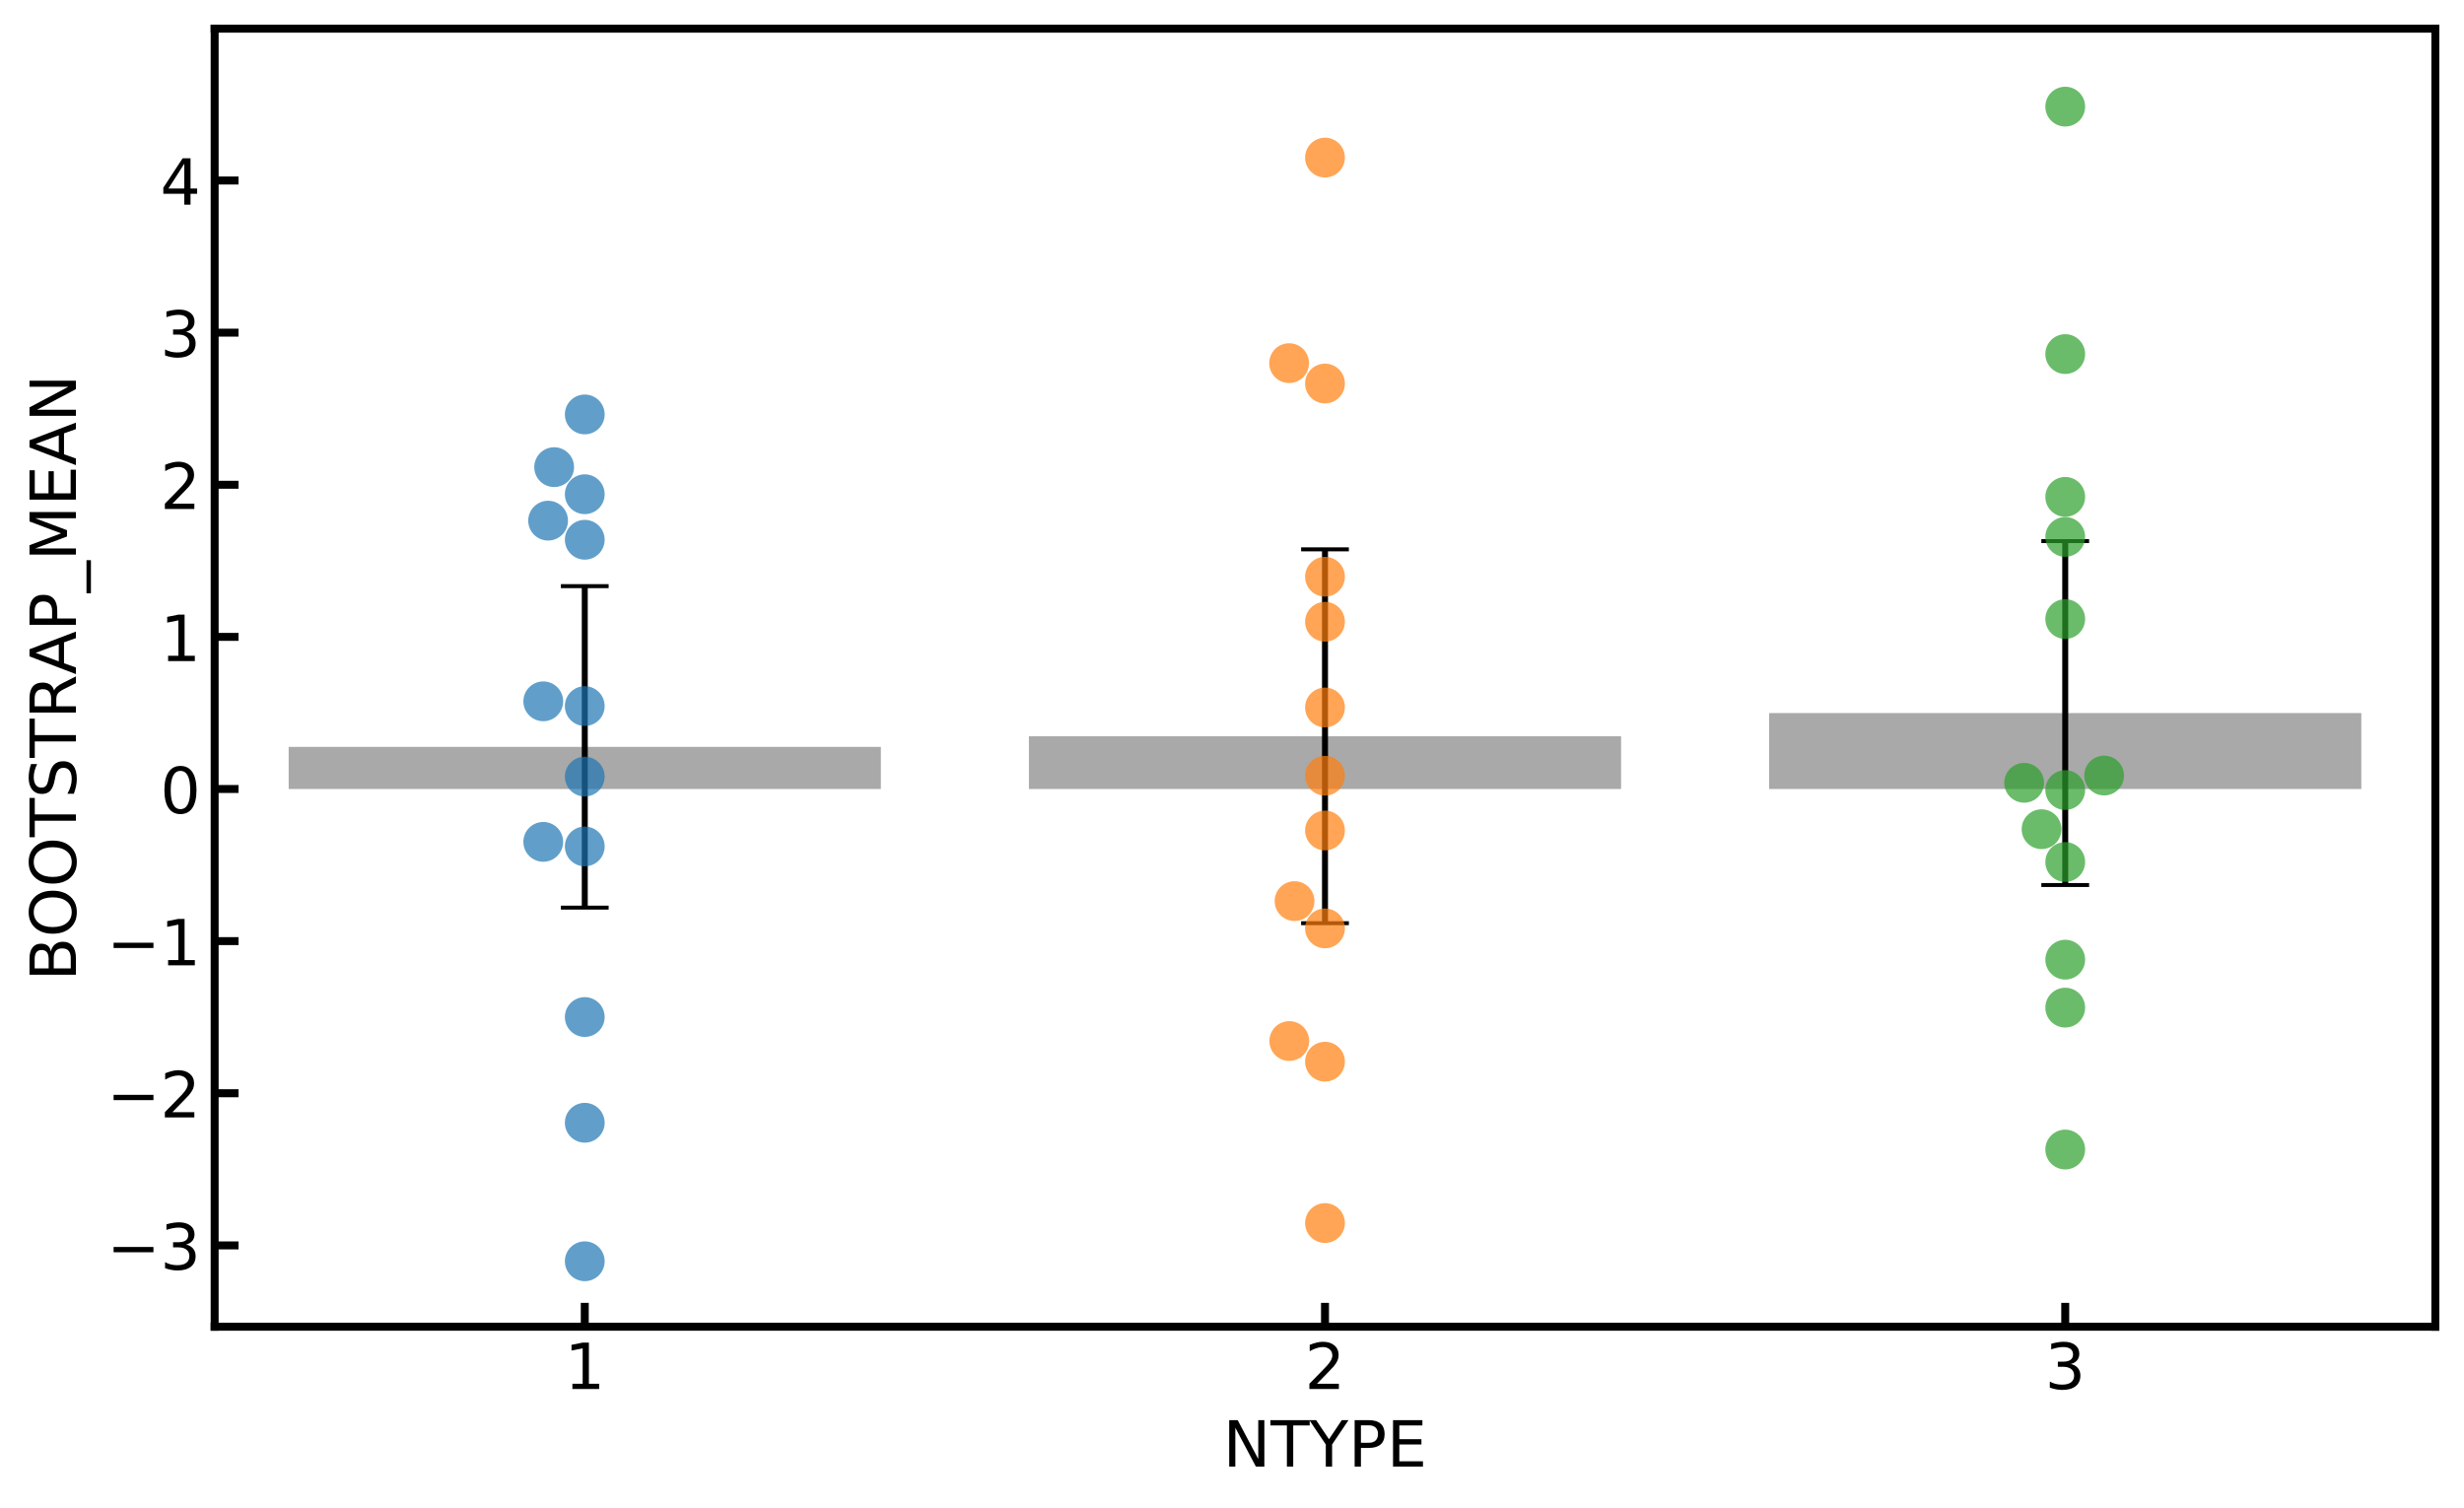 <?xml version="1.0" encoding="utf-8" standalone="no"?>
<!DOCTYPE svg PUBLIC "-//W3C//DTD SVG 1.1//EN"
  "http://www.w3.org/Graphics/SVG/1.1/DTD/svg11.dtd">
<!-- Created with matplotlib (https://matplotlib.org/) -->
<svg height="379.03pt" version="1.1" viewBox="0 0 619.135 379.03" width="619.135pt" xmlns="http://www.w3.org/2000/svg" xmlns:xlink="http://www.w3.org/1999/xlink">
 <defs>
  <style type="text/css">
*{stroke-linecap:butt;stroke-linejoin:round;}
  </style>
 </defs>
 <g id="figure_1">
  <g id="patch_1">
   <path d="M 0 379.03 
L 619.135 379.03 
L 619.135 0 
L 0 0 
z
" style="fill:#ffffff;"/>
  </g>
  <g id="axes_1">
   <g id="patch_2">
    <path d="M 53.935 333.36 
L 611.935 333.36 
L 611.935 7.2 
L 53.935 7.2 
z
" style="fill:#ffffff;"/>
   </g>
   <g id="patch_3">
    <path clip-path="url(#pa48d9155c0)" d="M 72.535 198.251 
L 221.335 198.251 
L 221.335 187.669 
L 72.535 187.669 
z
" style="fill:#a9a9a9;"/>
   </g>
   <g id="patch_4">
    <path clip-path="url(#pa48d9155c0)" d="M 258.535 198.251 
L 407.335 198.251 
L 407.335 185.004 
L 258.535 185.004 
z
" style="fill:#a9a9a9;"/>
   </g>
   <g id="patch_5">
    <path clip-path="url(#pa48d9155c0)" d="M 444.535 198.251 
L 593.335 198.251 
L 593.335 179.171 
L 444.535 179.171 
z
" style="fill:#a9a9a9;"/>
   </g>
   <g id="matplotlib.axis_1">
    <g id="xtick_1">
     <g id="line2d_1">
      <defs>
       <path d="M 0 0 
L 0 -6 
" id="m35ed0ee018" style="stroke:#000000;stroke-width:2;"/>
      </defs>
      <g>
       <use style="stroke:#000000;stroke-width:2;" x="146.935" xlink:href="#m35ed0ee018" y="333.36"/>
      </g>
     </g>
     <g id="text_1">
      <!-- 1 -->
      <defs>
       <path d="M 12.406 8.297 
L 28.516 8.297 
L 28.516 63.922 
L 10.984 60.406 
L 10.984 69.391 
L 28.422 72.906 
L 38.281 72.906 
L 38.281 8.297 
L 54.391 8.297 
L 54.391 0 
L 12.406 0 
z
" id="DejaVuSans-49"/>
      </defs>
      <g transform="translate(141.845 349.017)scale(0.16 -0.16)">
       <use xlink:href="#DejaVuSans-49"/>
      </g>
     </g>
    </g>
    <g id="xtick_2">
     <g id="line2d_2">
      <g>
       <use style="stroke:#000000;stroke-width:2;" x="332.935" xlink:href="#m35ed0ee018" y="333.36"/>
      </g>
     </g>
     <g id="text_2">
      <!-- 2 -->
      <defs>
       <path d="M 19.188 8.297 
L 53.609 8.297 
L 53.609 0 
L 7.328 0 
L 7.328 8.297 
Q 12.938 14.109 22.625 23.891 
Q 32.328 33.688 34.812 36.531 
Q 39.547 41.844 41.422 45.531 
Q 43.312 49.219 43.312 52.781 
Q 43.312 58.594 39.234 62.25 
Q 35.156 65.922 28.609 65.922 
Q 23.969 65.922 18.812 64.312 
Q 13.672 62.703 7.812 59.422 
L 7.812 69.391 
Q 13.766 71.781 18.938 73 
Q 24.125 74.219 28.422 74.219 
Q 39.75 74.219 46.484 68.547 
Q 53.219 62.891 53.219 53.422 
Q 53.219 48.922 51.531 44.891 
Q 49.859 40.875 45.406 35.406 
Q 44.188 33.984 37.641 27.219 
Q 31.109 20.453 19.188 8.297 
z
" id="DejaVuSans-50"/>
      </defs>
      <g transform="translate(327.845 349.017)scale(0.16 -0.16)">
       <use xlink:href="#DejaVuSans-50"/>
      </g>
     </g>
    </g>
    <g id="xtick_3">
     <g id="line2d_3">
      <g>
       <use style="stroke:#000000;stroke-width:2;" x="518.935" xlink:href="#m35ed0ee018" y="333.36"/>
      </g>
     </g>
     <g id="text_3">
      <!-- 3 -->
      <defs>
       <path d="M 40.578 39.312 
Q 47.656 37.797 51.625 33 
Q 55.609 28.219 55.609 21.188 
Q 55.609 10.406 48.188 4.484 
Q 40.766 -1.422 27.094 -1.422 
Q 22.516 -1.422 17.656 -0.516 
Q 12.797 0.391 7.625 2.203 
L 7.625 11.719 
Q 11.719 9.328 16.594 8.109 
Q 21.484 6.891 26.812 6.891 
Q 36.078 6.891 40.938 10.547 
Q 45.797 14.203 45.797 21.188 
Q 45.797 27.641 41.281 31.266 
Q 36.766 34.906 28.719 34.906 
L 20.219 34.906 
L 20.219 43.016 
L 29.109 43.016 
Q 36.375 43.016 40.234 45.922 
Q 44.094 48.828 44.094 54.297 
Q 44.094 59.906 40.109 62.906 
Q 36.141 65.922 28.719 65.922 
Q 24.656 65.922 20.016 65.031 
Q 15.375 64.156 9.812 62.312 
L 9.812 71.094 
Q 15.438 72.656 20.344 73.438 
Q 25.25 74.219 29.594 74.219 
Q 40.828 74.219 47.359 69.109 
Q 53.906 64.016 53.906 55.328 
Q 53.906 49.266 50.438 45.094 
Q 46.969 40.922 40.578 39.312 
z
" id="DejaVuSans-51"/>
      </defs>
      <g transform="translate(513.845 349.017)scale(0.16 -0.16)">
       <use xlink:href="#DejaVuSans-51"/>
      </g>
     </g>
    </g>
    <g id="text_4">
     <!-- NTYPE -->
     <defs>
      <path d="M 9.812 72.906 
L 23.094 72.906 
L 55.422 11.922 
L 55.422 72.906 
L 64.984 72.906 
L 64.984 0 
L 51.703 0 
L 19.391 60.984 
L 19.391 0 
L 9.812 0 
z
" id="DejaVuSans-78"/>
      <path d="M -0.297 72.906 
L 61.375 72.906 
L 61.375 64.594 
L 35.5 64.594 
L 35.5 0 
L 25.594 0 
L 25.594 64.594 
L -0.297 64.594 
z
" id="DejaVuSans-84"/>
      <path d="M -0.203 72.906 
L 10.406 72.906 
L 30.609 42.922 
L 50.688 72.906 
L 61.281 72.906 
L 35.5 34.719 
L 35.5 0 
L 25.594 0 
L 25.594 34.719 
z
" id="DejaVuSans-89"/>
      <path d="M 19.672 64.797 
L 19.672 37.406 
L 32.078 37.406 
Q 38.969 37.406 42.719 40.969 
Q 46.484 44.531 46.484 51.125 
Q 46.484 57.672 42.719 61.234 
Q 38.969 64.797 32.078 64.797 
z
M 9.812 72.906 
L 32.078 72.906 
Q 44.344 72.906 50.609 67.359 
Q 56.891 61.812 56.891 51.125 
Q 56.891 40.328 50.609 34.812 
Q 44.344 29.297 32.078 29.297 
L 19.672 29.297 
L 19.672 0 
L 9.812 0 
z
" id="DejaVuSans-80"/>
      <path d="M 9.812 72.906 
L 55.906 72.906 
L 55.906 64.594 
L 19.672 64.594 
L 19.672 43.016 
L 54.391 43.016 
L 54.391 34.719 
L 19.672 34.719 
L 19.672 8.297 
L 56.781 8.297 
L 56.781 0 
L 9.812 0 
z
" id="DejaVuSans-69"/>
     </defs>
     <g transform="translate(307.299 368.502)scale(0.16 -0.16)">
      <use xlink:href="#DejaVuSans-78"/>
      <use x="74.805" xlink:href="#DejaVuSans-84"/>
      <use x="135.889" xlink:href="#DejaVuSans-89"/>
      <use x="196.973" xlink:href="#DejaVuSans-80"/>
      <use x="257.275" xlink:href="#DejaVuSans-69"/>
     </g>
    </g>
   </g>
   <g id="matplotlib.axis_2">
    <g id="ytick_1">
     <g id="line2d_4">
      <defs>
       <path d="M 0 0 
L 6 0 
" id="m6a6de9eea1" style="stroke:#000000;stroke-width:2;"/>
      </defs>
      <g>
       <use style="stroke:#000000;stroke-width:2;" x="53.935" xlink:href="#m6a6de9eea1" y="312.924"/>
      </g>
     </g>
     <g id="text_5">
      <!-- −3 -->
      <defs>
       <path d="M 10.594 35.5 
L 73.188 35.5 
L 73.188 27.203 
L 10.594 27.203 
z
" id="DejaVuSans-8722"/>
      </defs>
      <g transform="translate(26.848 319.002)scale(0.16 -0.16)">
       <use xlink:href="#DejaVuSans-8722"/>
       <use x="83.789" xlink:href="#DejaVuSans-51"/>
      </g>
     </g>
    </g>
    <g id="ytick_2">
     <g id="line2d_5">
      <g>
       <use style="stroke:#000000;stroke-width:2;" x="53.935" xlink:href="#m6a6de9eea1" y="274.699"/>
      </g>
     </g>
     <g id="text_6">
      <!-- −2 -->
      <g transform="translate(26.848 280.778)scale(0.16 -0.16)">
       <use xlink:href="#DejaVuSans-8722"/>
       <use x="83.789" xlink:href="#DejaVuSans-50"/>
      </g>
     </g>
    </g>
    <g id="ytick_3">
     <g id="line2d_6">
      <g>
       <use style="stroke:#000000;stroke-width:2;" x="53.935" xlink:href="#m6a6de9eea1" y="236.475"/>
      </g>
     </g>
     <g id="text_7">
      <!-- −1 -->
      <g transform="translate(26.848 242.554)scale(0.16 -0.16)">
       <use xlink:href="#DejaVuSans-8722"/>
       <use x="83.789" xlink:href="#DejaVuSans-49"/>
      </g>
     </g>
    </g>
    <g id="ytick_4">
     <g id="line2d_7">
      <g>
       <use style="stroke:#000000;stroke-width:2;" x="53.935" xlink:href="#m6a6de9eea1" y="198.251"/>
      </g>
     </g>
     <g id="text_8">
      <!-- 0 -->
      <defs>
       <path d="M 31.781 66.406 
Q 24.172 66.406 20.328 58.906 
Q 16.5 51.422 16.5 36.375 
Q 16.5 21.391 20.328 13.891 
Q 24.172 6.391 31.781 6.391 
Q 39.453 6.391 43.281 13.891 
Q 47.125 21.391 47.125 36.375 
Q 47.125 51.422 43.281 58.906 
Q 39.453 66.406 31.781 66.406 
z
M 31.781 74.219 
Q 44.047 74.219 50.516 64.516 
Q 56.984 54.828 56.984 36.375 
Q 56.984 17.969 50.516 8.266 
Q 44.047 -1.422 31.781 -1.422 
Q 19.531 -1.422 13.062 8.266 
Q 6.594 17.969 6.594 36.375 
Q 6.594 54.828 13.062 64.516 
Q 19.531 74.219 31.781 74.219 
z
" id="DejaVuSans-48"/>
      </defs>
      <g transform="translate(40.255 204.33)scale(0.16 -0.16)">
       <use xlink:href="#DejaVuSans-48"/>
      </g>
     </g>
    </g>
    <g id="ytick_5">
     <g id="line2d_8">
      <g>
       <use style="stroke:#000000;stroke-width:2;" x="53.935" xlink:href="#m6a6de9eea1" y="160.027"/>
      </g>
     </g>
     <g id="text_9">
      <!-- 1 -->
      <g transform="translate(40.255 166.106)scale(0.16 -0.16)">
       <use xlink:href="#DejaVuSans-49"/>
      </g>
     </g>
    </g>
    <g id="ytick_6">
     <g id="line2d_9">
      <g>
       <use style="stroke:#000000;stroke-width:2;" x="53.935" xlink:href="#m6a6de9eea1" y="121.803"/>
      </g>
     </g>
     <g id="text_10">
      <!-- 2 -->
      <g transform="translate(40.255 127.882)scale(0.16 -0.16)">
       <use xlink:href="#DejaVuSans-50"/>
      </g>
     </g>
    </g>
    <g id="ytick_7">
     <g id="line2d_10">
      <g>
       <use style="stroke:#000000;stroke-width:2;" x="53.935" xlink:href="#m6a6de9eea1" y="83.579"/>
      </g>
     </g>
     <g id="text_11">
      <!-- 3 -->
      <g transform="translate(40.255 89.658)scale(0.16 -0.16)">
       <use xlink:href="#DejaVuSans-51"/>
      </g>
     </g>
    </g>
    <g id="ytick_8">
     <g id="line2d_11">
      <g>
       <use style="stroke:#000000;stroke-width:2;" x="53.935" xlink:href="#m6a6de9eea1" y="45.355"/>
      </g>
     </g>
     <g id="text_12">
      <!-- 4 -->
      <defs>
       <path d="M 37.797 64.312 
L 12.891 25.391 
L 37.797 25.391 
z
M 35.203 72.906 
L 47.609 72.906 
L 47.609 25.391 
L 58.016 25.391 
L 58.016 17.188 
L 47.609 17.188 
L 47.609 0 
L 37.797 0 
L 37.797 17.188 
L 4.891 17.188 
L 4.891 26.703 
z
" id="DejaVuSans-52"/>
      </defs>
      <g transform="translate(40.255 51.434)scale(0.16 -0.16)">
       <use xlink:href="#DejaVuSans-52"/>
      </g>
     </g>
    </g>
    <g id="text_13">
     <!-- BOOTSTRAP_MEAN -->
     <defs>
      <path d="M 19.672 34.812 
L 19.672 8.109 
L 35.5 8.109 
Q 43.453 8.109 47.281 11.406 
Q 51.125 14.703 51.125 21.484 
Q 51.125 28.328 47.281 31.562 
Q 43.453 34.812 35.5 34.812 
z
M 19.672 64.797 
L 19.672 42.828 
L 34.281 42.828 
Q 41.5 42.828 45.031 45.531 
Q 48.578 48.25 48.578 53.812 
Q 48.578 59.328 45.031 62.062 
Q 41.5 64.797 34.281 64.797 
z
M 9.812 72.906 
L 35.016 72.906 
Q 46.297 72.906 52.391 68.219 
Q 58.5 63.531 58.5 54.891 
Q 58.5 48.188 55.375 44.234 
Q 52.25 40.281 46.188 39.312 
Q 53.469 37.75 57.5 32.781 
Q 61.531 27.828 61.531 20.406 
Q 61.531 10.641 54.891 5.312 
Q 48.25 0 35.984 0 
L 9.812 0 
z
" id="DejaVuSans-66"/>
      <path d="M 39.406 66.219 
Q 28.656 66.219 22.328 58.203 
Q 16.016 50.203 16.016 36.375 
Q 16.016 22.609 22.328 14.594 
Q 28.656 6.594 39.406 6.594 
Q 50.141 6.594 56.422 14.594 
Q 62.703 22.609 62.703 36.375 
Q 62.703 50.203 56.422 58.203 
Q 50.141 66.219 39.406 66.219 
z
M 39.406 74.219 
Q 54.734 74.219 63.906 63.938 
Q 73.094 53.656 73.094 36.375 
Q 73.094 19.141 63.906 8.859 
Q 54.734 -1.422 39.406 -1.422 
Q 24.031 -1.422 14.812 8.828 
Q 5.609 19.094 5.609 36.375 
Q 5.609 53.656 14.812 63.938 
Q 24.031 74.219 39.406 74.219 
z
" id="DejaVuSans-79"/>
      <path d="M 53.516 70.516 
L 53.516 60.891 
Q 47.906 63.578 42.922 64.891 
Q 37.938 66.219 33.297 66.219 
Q 25.25 66.219 20.875 63.094 
Q 16.5 59.969 16.5 54.203 
Q 16.5 49.359 19.406 46.891 
Q 22.312 44.438 30.422 42.922 
L 36.375 41.703 
Q 47.406 39.594 52.656 34.297 
Q 57.906 29 57.906 20.125 
Q 57.906 9.516 50.797 4.047 
Q 43.703 -1.422 29.984 -1.422 
Q 24.812 -1.422 18.969 -0.25 
Q 13.141 0.922 6.891 3.219 
L 6.891 13.375 
Q 12.891 10.016 18.656 8.297 
Q 24.422 6.594 29.984 6.594 
Q 38.422 6.594 43.016 9.906 
Q 47.609 13.234 47.609 19.391 
Q 47.609 24.75 44.312 27.781 
Q 41.016 30.812 33.5 32.328 
L 27.484 33.5 
Q 16.453 35.688 11.516 40.375 
Q 6.594 45.062 6.594 53.422 
Q 6.594 63.094 13.406 68.656 
Q 20.219 74.219 32.172 74.219 
Q 37.312 74.219 42.625 73.281 
Q 47.953 72.359 53.516 70.516 
z
" id="DejaVuSans-83"/>
      <path d="M 44.391 34.188 
Q 47.562 33.109 50.562 29.594 
Q 53.562 26.078 56.594 19.922 
L 66.609 0 
L 56 0 
L 46.688 18.703 
Q 43.062 26.031 39.672 28.422 
Q 36.281 30.812 30.422 30.812 
L 19.672 30.812 
L 19.672 0 
L 9.812 0 
L 9.812 72.906 
L 32.078 72.906 
Q 44.578 72.906 50.734 67.672 
Q 56.891 62.453 56.891 51.906 
Q 56.891 45.016 53.688 40.469 
Q 50.484 35.938 44.391 34.188 
z
M 19.672 64.797 
L 19.672 38.922 
L 32.078 38.922 
Q 39.203 38.922 42.844 42.219 
Q 46.484 45.516 46.484 51.906 
Q 46.484 58.297 42.844 61.547 
Q 39.203 64.797 32.078 64.797 
z
" id="DejaVuSans-82"/>
      <path d="M 34.188 63.188 
L 20.797 26.906 
L 47.609 26.906 
z
M 28.609 72.906 
L 39.797 72.906 
L 67.578 0 
L 57.328 0 
L 50.688 18.703 
L 17.828 18.703 
L 11.188 0 
L 0.781 0 
z
" id="DejaVuSans-65"/>
      <path d="M 50.984 -16.609 
L 50.984 -23.578 
L -0.984 -23.578 
L -0.984 -16.609 
z
" id="DejaVuSans-95"/>
      <path d="M 9.812 72.906 
L 24.516 72.906 
L 43.109 23.297 
L 61.812 72.906 
L 76.516 72.906 
L 76.516 0 
L 66.891 0 
L 66.891 64.016 
L 48.094 14.016 
L 38.188 14.016 
L 19.391 64.016 
L 19.391 0 
L 9.812 0 
z
" id="DejaVuSans-77"/>
     </defs>
     <g transform="translate(19.075 246.479)rotate(-90)scale(0.16 -0.16)">
      <use xlink:href="#DejaVuSans-66"/>
      <use x="68.588" xlink:href="#DejaVuSans-79"/>
      <use x="147.299" xlink:href="#DejaVuSans-79"/>
      <use x="226.01" xlink:href="#DejaVuSans-84"/>
      <use x="287.094" xlink:href="#DejaVuSans-83"/>
      <use x="350.57" xlink:href="#DejaVuSans-84"/>
      <use x="411.654" xlink:href="#DejaVuSans-82"/>
      <use x="481.074" xlink:href="#DejaVuSans-65"/>
      <use x="549.482" xlink:href="#DejaVuSans-80"/>
      <use x="609.785" xlink:href="#DejaVuSans-95"/>
      <use x="659.785" xlink:href="#DejaVuSans-77"/>
      <use x="746.064" xlink:href="#DejaVuSans-69"/>
      <use x="809.248" xlink:href="#DejaVuSans-65"/>
      <use x="877.656" xlink:href="#DejaVuSans-78"/>
     </g>
    </g>
   </g>
   <g id="LineCollection_1">
    <path clip-path="url(#pa48d9155c0)" d="M 146.935 228.059 
L 146.935 147.279 
" style="fill:none;stroke:#000000;stroke-width:1.5;"/>
    <path clip-path="url(#pa48d9155c0)" d="M 332.935 231.971 
L 332.935 138.037 
" style="fill:none;stroke:#000000;stroke-width:1.5;"/>
    <path clip-path="url(#pa48d9155c0)" d="M 518.935 222.379 
L 518.935 135.964 
" style="fill:none;stroke:#000000;stroke-width:1.5;"/>
   </g>
   <g id="line2d_12">
    <defs>
     <path d="M 6 0 
L -6 -0 
" id="m8e07879049" style="stroke:#000000;"/>
    </defs>
    <g clip-path="url(#pa48d9155c0)">
     <use style="stroke:#000000;" x="146.935" xlink:href="#m8e07879049" y="228.059"/>
     <use style="stroke:#000000;" x="332.935" xlink:href="#m8e07879049" y="231.971"/>
     <use style="stroke:#000000;" x="518.935" xlink:href="#m8e07879049" y="222.379"/>
    </g>
   </g>
   <g id="line2d_13">
    <g clip-path="url(#pa48d9155c0)">
     <use style="stroke:#000000;" x="146.935" xlink:href="#m8e07879049" y="147.279"/>
     <use style="stroke:#000000;" x="332.935" xlink:href="#m8e07879049" y="138.037"/>
     <use style="stroke:#000000;" x="518.935" xlink:href="#m8e07879049" y="135.964"/>
    </g>
   </g>
   <g id="patch_6">
    <path d="M 53.935 333.36 
L 53.935 7.2 
" style="fill:none;stroke:#000000;stroke-linecap:square;stroke-linejoin:miter;stroke-width:2;"/>
   </g>
   <g id="patch_7">
    <path d="M 611.935 333.36 
L 611.935 7.2 
" style="fill:none;stroke:#000000;stroke-linecap:square;stroke-linejoin:miter;stroke-width:2;"/>
   </g>
   <g id="patch_8">
    <path d="M 53.935 333.36 
L 611.935 333.36 
" style="fill:none;stroke:#000000;stroke-linecap:square;stroke-linejoin:miter;stroke-width:2;"/>
   </g>
   <g id="patch_9">
    <path d="M 53.935 7.2 
L 611.935 7.2 
" style="fill:none;stroke:#000000;stroke-linecap:square;stroke-linejoin:miter;stroke-width:2;"/>
   </g>
   <g id="PathCollection_1">
    <defs>
     <path d="M 0 5 
C 1.326 5 2.598 4.473 3.536 3.536 
C 4.473 2.598 5 1.326 5 0 
C 5 -1.326 4.473 -2.598 3.536 -3.536 
C 2.598 -4.473 1.326 -5 0 -5 
C -1.326 -5 -2.598 -4.473 -3.536 -3.536 
C -4.473 -2.598 -5 -1.326 -5 0 
C -5 1.326 -4.473 2.598 -3.536 3.536 
C -2.598 4.473 -1.326 5 0 5 
z
" id="C0_0_4841799853"/>
    </defs>
    <g clip-path="url(#pa48d9155c0)">
     <use style="fill:#1f77b4;fill-opacity:0.7;" x="146.935" xlink:href="#C0_0_4841799853" y="316.916"/>
    </g>
    <g clip-path="url(#pa48d9155c0)">
     <use style="fill:#1f77b4;fill-opacity:0.7;" x="146.935" xlink:href="#C0_0_4841799853" y="282.112"/>
    </g>
    <g clip-path="url(#pa48d9155c0)">
     <use style="fill:#1f77b4;fill-opacity:0.7;" x="146.935" xlink:href="#C0_0_4841799853" y="255.547"/>
    </g>
    <g clip-path="url(#pa48d9155c0)">
     <use style="fill:#1f77b4;fill-opacity:0.7;" x="146.935" xlink:href="#C0_0_4841799853" y="212.68"/>
    </g>
    <g clip-path="url(#pa48d9155c0)">
     <use style="fill:#1f77b4;fill-opacity:0.7;" x="136.505" xlink:href="#C0_0_4841799853" y="211.531"/>
    </g>
    <g clip-path="url(#pa48d9155c0)">
     <use style="fill:#1f77b4;fill-opacity:0.7;" x="146.935" xlink:href="#C0_0_4841799853" y="195.134"/>
    </g>
    <g clip-path="url(#pa48d9155c0)">
     <use style="fill:#1f77b4;fill-opacity:0.7;" x="146.935" xlink:href="#C0_0_4841799853" y="177.416"/>
    </g>
    <g clip-path="url(#pa48d9155c0)">
     <use style="fill:#1f77b4;fill-opacity:0.7;" x="136.51" xlink:href="#C0_0_4841799853" y="176.22"/>
    </g>
    <g clip-path="url(#pa48d9155c0)">
     <use style="fill:#1f77b4;fill-opacity:0.7;" x="146.935" xlink:href="#C0_0_4841799853" y="135.625"/>
    </g>
    <g clip-path="url(#pa48d9155c0)">
     <use style="fill:#1f77b4;fill-opacity:0.7;" x="137.725" xlink:href="#C0_0_4841799853" y="130.823"/>
    </g>
    <g clip-path="url(#pa48d9155c0)">
     <use style="fill:#1f77b4;fill-opacity:0.7;" x="146.935" xlink:href="#C0_0_4841799853" y="124.187"/>
    </g>
    <g clip-path="url(#pa48d9155c0)">
     <use style="fill:#1f77b4;fill-opacity:0.7;" x="139.244" xlink:href="#C0_0_4841799853" y="117.379"/>
    </g>
    <g clip-path="url(#pa48d9155c0)">
     <use style="fill:#1f77b4;fill-opacity:0.7;" x="146.935" xlink:href="#C0_0_4841799853" y="104.131"/>
    </g>
   </g>
   <g id="PathCollection_2">
    <defs>
     <path d="M 0 5 
C 1.326 5 2.598 4.473 3.536 3.536 
C 4.473 2.598 5 1.326 5 0 
C 5 -1.326 4.473 -2.598 3.536 -3.536 
C 2.598 -4.473 1.326 -5 0 -5 
C -1.326 -5 -2.598 -4.473 -3.536 -3.536 
C -4.473 -2.598 -5 -1.326 -5 0 
C -5 1.326 -4.473 2.598 -3.536 3.536 
C -2.598 4.473 -1.326 5 0 5 
z
" id="C1_0_a7a6891e0a"/>
    </defs>
    <g clip-path="url(#pa48d9155c0)">
     <use style="fill:#ff7f0e;fill-opacity:0.7;" x="332.935" xlink:href="#C1_0_a7a6891e0a" y="307.312"/>
    </g>
    <g clip-path="url(#pa48d9155c0)">
     <use style="fill:#ff7f0e;fill-opacity:0.7;" x="332.935" xlink:href="#C1_0_a7a6891e0a" y="266.768"/>
    </g>
    <g clip-path="url(#pa48d9155c0)">
     <use style="fill:#ff7f0e;fill-opacity:0.7;" x="323.963" xlink:href="#C1_0_a7a6891e0a" y="261.574"/>
    </g>
    <g clip-path="url(#pa48d9155c0)">
     <use style="fill:#ff7f0e;fill-opacity:0.7;" x="332.935" xlink:href="#C1_0_a7a6891e0a" y="233.27"/>
    </g>
    <g clip-path="url(#pa48d9155c0)">
     <use style="fill:#ff7f0e;fill-opacity:0.7;" x="325.286" xlink:href="#C1_0_a7a6891e0a" y="226.419"/>
    </g>
    <g clip-path="url(#pa48d9155c0)">
     <use style="fill:#ff7f0e;fill-opacity:0.7;" x="332.935" xlink:href="#C1_0_a7a6891e0a" y="208.678"/>
    </g>
    <g clip-path="url(#pa48d9155c0)">
     <use style="fill:#ff7f0e;fill-opacity:0.7;" x="332.935" xlink:href="#C1_0_a7a6891e0a" y="194.91"/>
    </g>
    <g clip-path="url(#pa48d9155c0)">
     <use style="fill:#ff7f0e;fill-opacity:0.7;" x="332.935" xlink:href="#C1_0_a7a6891e0a" y="177.769"/>
    </g>
    <g clip-path="url(#pa48d9155c0)">
     <use style="fill:#ff7f0e;fill-opacity:0.7;" x="332.935" xlink:href="#C1_0_a7a6891e0a" y="156.226"/>
    </g>
    <g clip-path="url(#pa48d9155c0)">
     <use style="fill:#ff7f0e;fill-opacity:0.7;" x="332.935" xlink:href="#C1_0_a7a6891e0a" y="144.91"/>
    </g>
    <g clip-path="url(#pa48d9155c0)">
     <use style="fill:#ff7f0e;fill-opacity:0.7;" x="332.935" xlink:href="#C1_0_a7a6891e0a" y="96.369"/>
    </g>
    <g clip-path="url(#pa48d9155c0)">
     <use style="fill:#ff7f0e;fill-opacity:0.7;" x="323.92" xlink:href="#C1_0_a7a6891e0a" y="91.243"/>
    </g>
    <g clip-path="url(#pa48d9155c0)">
     <use style="fill:#ff7f0e;fill-opacity:0.7;" x="332.935" xlink:href="#C1_0_a7a6891e0a" y="39.6"/>
    </g>
   </g>
   <g id="PathCollection_3">
    <defs>
     <path d="M 0 5 
C 1.326 5 2.598 4.473 3.536 3.536 
C 4.473 2.598 5 1.326 5 0 
C 5 -1.326 4.473 -2.598 3.536 -3.536 
C 2.598 -4.473 1.326 -5 0 -5 
C -1.326 -5 -2.598 -4.473 -3.536 -3.536 
C -4.473 -2.598 -5 -1.326 -5 0 
C -5 1.326 -4.473 2.598 -3.536 3.536 
C -2.598 4.473 -1.326 5 0 5 
z
" id="C2_0_e5d7008be1"/>
    </defs>
    <g clip-path="url(#pa48d9155c0)">
     <use style="fill:#2ca02c;fill-opacity:0.7;" x="518.935" xlink:href="#C2_0_e5d7008be1" y="288.84"/>
    </g>
    <g clip-path="url(#pa48d9155c0)">
     <use style="fill:#2ca02c;fill-opacity:0.7;" x="518.935" xlink:href="#C2_0_e5d7008be1" y="253.184"/>
    </g>
    <g clip-path="url(#pa48d9155c0)">
     <use style="fill:#2ca02c;fill-opacity:0.7;" x="518.935" xlink:href="#C2_0_e5d7008be1" y="241.132"/>
    </g>
    <g clip-path="url(#pa48d9155c0)">
     <use style="fill:#2ca02c;fill-opacity:0.7;" x="518.935" xlink:href="#C2_0_e5d7008be1" y="216.59"/>
    </g>
    <g clip-path="url(#pa48d9155c0)">
     <use style="fill:#2ca02c;fill-opacity:0.7;" x="512.988" xlink:href="#C2_0_e5d7008be1" y="208.349"/>
    </g>
    <g clip-path="url(#pa48d9155c0)">
     <use style="fill:#2ca02c;fill-opacity:0.7;" x="518.935" xlink:href="#C2_0_e5d7008be1" y="198.516"/>
    </g>
    <g clip-path="url(#pa48d9155c0)">
     <use style="fill:#2ca02c;fill-opacity:0.7;" x="508.611" xlink:href="#C2_0_e5d7008be1" y="196.692"/>
    </g>
    <g clip-path="url(#pa48d9155c0)">
     <use style="fill:#2ca02c;fill-opacity:0.7;" x="528.712" xlink:href="#C2_0_e5d7008be1" y="194.87"/>
    </g>
    <g clip-path="url(#pa48d9155c0)">
     <use style="fill:#2ca02c;fill-opacity:0.7;" x="518.935" xlink:href="#C2_0_e5d7008be1" y="155.547"/>
    </g>
    <g clip-path="url(#pa48d9155c0)">
     <use style="fill:#2ca02c;fill-opacity:0.7;" x="518.935" xlink:href="#C2_0_e5d7008be1" y="134.904"/>
    </g>
    <g clip-path="url(#pa48d9155c0)">
     <use style="fill:#2ca02c;fill-opacity:0.7;" x="518.935" xlink:href="#C2_0_e5d7008be1" y="124.847"/>
    </g>
    <g clip-path="url(#pa48d9155c0)">
     <use style="fill:#2ca02c;fill-opacity:0.7;" x="518.935" xlink:href="#C2_0_e5d7008be1" y="88.968"/>
    </g>
    <g clip-path="url(#pa48d9155c0)">
     <use style="fill:#2ca02c;fill-opacity:0.7;" x="518.935" xlink:href="#C2_0_e5d7008be1" y="26.791"/>
    </g>
   </g>
  </g>
 </g>
 <defs>
  <clipPath id="pa48d9155c0">
   <rect height="326.16" width="558" x="53.935" y="7.2"/>
  </clipPath>
 </defs>
</svg>
